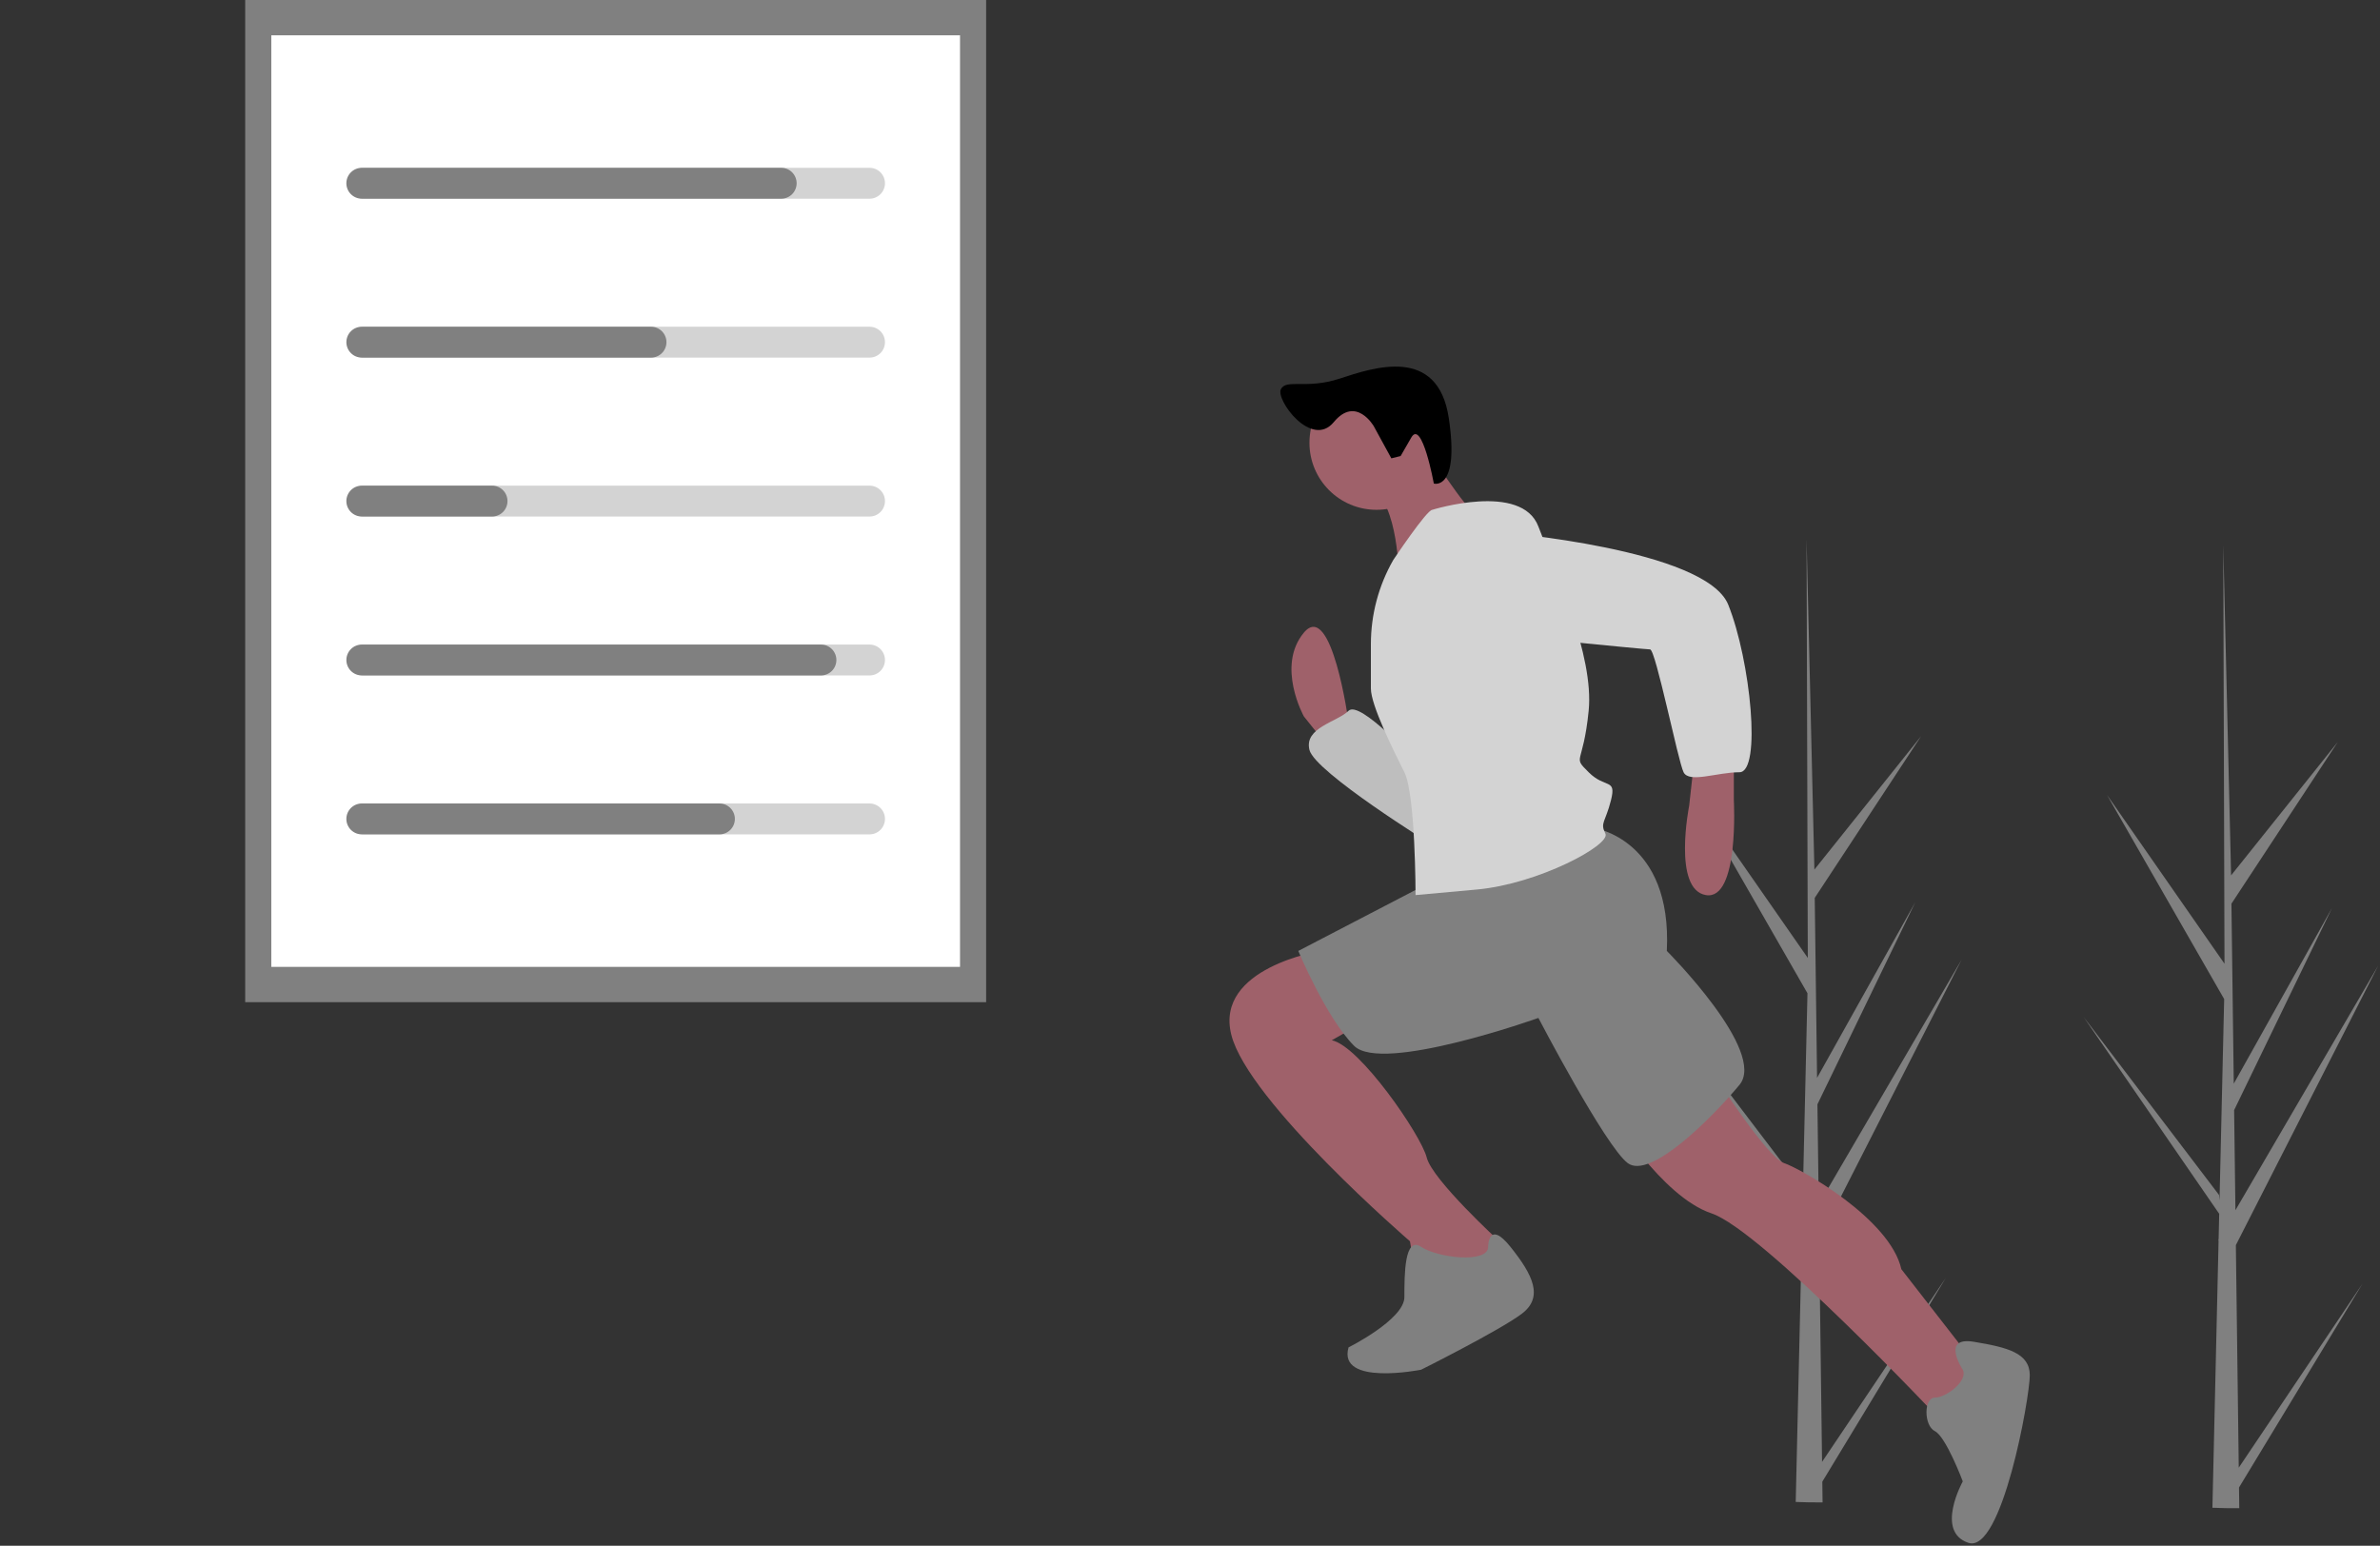 <svg width="893" height="580" viewBox="0 0 893 580" fill="none" xmlns="http://www.w3.org/2000/svg">
<rect x="0" y="0" width="893" height="580" fill="#333333" stroke="none"/>
<g clip-path="url(#clip0)">
<path d="M683.656 548.527L730.113 479.44L683.751 555.96L683.848 563.734C680.456 563.76 677.097 563.703 673.772 563.565L676.076 463.634L676.013 462.863L676.098 462.714L676.318 453.271L625.441 379.404L676.258 446.204L676.438 448.2L678.179 372.699L634.235 296.115L678.304 359.435L677.844 203.016L677.845 202.495L677.86 203.007L680.777 326.287L720.827 276.211L680.908 336.907L681.782 404.441L718.636 338.53L681.918 414.37L682.404 451.922L736 360.109L682.567 465.023L683.656 548.527Z" fill="#808080"/>
<path d="M840.005 550.704L886.463 481.617L840.1 558.137L840.197 565.911C836.806 565.937 833.447 565.88 830.121 565.741L832.425 465.811L832.362 465.04L832.447 464.891L832.668 455.448L781.791 381.581L832.608 448.381L832.788 450.377L834.529 374.875L790.585 298.292L834.654 361.612L834.194 205.193L834.195 204.672L834.21 205.184L837.127 328.463L877.176 278.387L837.258 339.084L838.132 406.618L874.986 340.707L838.267 416.547L838.754 454.099L892.349 362.286L838.917 467.199L840.005 550.704Z" fill="#808080"/>
<path d="M370.008 0H92V376.039H370.008V0Z" fill="#808080"/>
<path d="M360.212 13.251H101.797V362.789H360.212V13.251Z" fill="white"/>
<path d="M326.244 74.558H136.59C135.054 74.556 133.582 73.945 132.496 72.858C131.411 71.771 130.801 70.297 130.801 68.761C130.801 67.225 131.411 65.751 132.496 64.665C133.582 63.578 135.054 62.966 136.59 62.964H326.244C327.006 62.963 327.761 63.112 328.465 63.403C329.169 63.694 329.809 64.121 330.348 64.659C330.887 65.198 331.315 65.837 331.607 66.541C331.899 67.245 332.049 67.999 332.049 68.761C332.049 69.523 331.899 70.278 331.607 70.981C331.315 71.685 330.887 72.325 330.348 72.863C329.809 73.402 329.169 73.828 328.465 74.119C327.761 74.41 327.006 74.559 326.244 74.558V74.558Z" fill="#D3D3D3"/>
<path d="M326.244 134.188H136.59C135.054 134.186 133.582 133.575 132.496 132.488C131.411 131.401 130.801 129.927 130.801 128.391C130.801 126.855 131.411 125.381 132.496 124.294C133.582 123.207 135.054 122.596 136.59 122.594H326.244C327.006 122.593 327.761 122.742 328.465 123.033C329.169 123.324 329.809 123.751 330.348 124.289C330.887 124.827 331.315 125.467 331.607 126.171C331.899 126.875 332.049 127.629 332.049 128.391C332.049 129.153 331.899 129.907 331.607 130.611C331.315 131.315 330.887 131.955 330.348 132.493C329.809 133.031 329.169 133.458 328.465 133.749C327.761 134.04 327.006 134.189 326.244 134.188V134.188Z" fill="#D3D3D3"/>
<path d="M326.244 193.817H136.59C135.054 193.815 133.582 193.204 132.496 192.117C131.411 191.03 130.801 189.556 130.801 188.02C130.801 186.484 131.411 185.01 132.496 183.923C133.582 182.836 135.054 182.225 136.59 182.223H326.244C327.006 182.222 327.761 182.371 328.465 182.662C329.169 182.953 329.809 183.38 330.348 183.918C330.887 184.456 331.315 185.096 331.607 185.8C331.899 186.504 332.049 187.258 332.049 188.02C332.049 188.782 331.899 189.536 331.607 190.24C331.315 190.944 330.887 191.583 330.348 192.122C329.809 192.66 329.169 193.087 328.465 193.378C327.761 193.669 327.006 193.818 326.244 193.817V193.817Z" fill="#D3D3D3"/>
<path d="M326.244 253.446H136.59C135.054 253.444 133.582 252.832 132.496 251.745C131.411 250.658 130.801 249.185 130.801 247.649C130.801 246.113 131.411 244.639 132.496 243.552C133.582 242.465 135.054 241.854 136.59 241.852H326.244C327.006 241.851 327.761 242 328.465 242.291C329.169 242.582 329.809 243.008 330.348 243.547C330.887 244.085 331.315 244.725 331.607 245.429C331.899 246.132 332.049 246.887 332.049 247.649C332.049 248.411 331.899 249.165 331.607 249.869C331.315 250.573 330.887 251.212 330.348 251.751C329.809 252.289 329.169 252.716 328.465 253.007C327.761 253.298 327.006 253.447 326.244 253.446V253.446Z" fill="#D3D3D3"/>
<path d="M326.244 313.075H136.59C135.054 313.073 133.582 312.461 132.496 311.374C131.411 310.287 130.801 308.814 130.801 307.278C130.801 305.742 131.411 304.268 132.496 303.181C133.582 302.094 135.054 301.482 136.59 301.48H326.244C327.006 301.479 327.761 301.629 328.465 301.92C329.169 302.21 329.809 302.637 330.348 303.176C330.887 303.714 331.315 304.354 331.607 305.057C331.899 305.761 332.049 306.516 332.049 307.278C332.049 308.04 331.899 308.794 331.607 309.498C331.315 310.202 330.887 310.841 330.348 311.38C329.809 311.918 329.169 312.345 328.465 312.636C327.761 312.927 327.006 313.076 326.244 313.075V313.075Z" fill="#D3D3D3"/>
<path d="M293.118 74.558H135.764C135.002 74.559 134.247 74.41 133.543 74.119C132.839 73.828 132.199 73.402 131.66 72.863C131.121 72.325 130.693 71.685 130.401 70.981C130.109 70.278 129.959 69.523 129.959 68.761C129.959 67.999 130.109 67.245 130.401 66.541C130.693 65.837 131.121 65.198 131.66 64.659C132.199 64.121 132.839 63.694 133.543 63.403C134.247 63.112 135.002 62.963 135.764 62.964H293.118C294.655 62.966 296.127 63.578 297.213 64.665C298.298 65.751 298.908 67.225 298.908 68.761C298.908 70.297 298.298 71.771 297.213 72.858C296.127 73.945 294.655 74.556 293.118 74.558V74.558Z" fill="#808080"/>
<path d="M244.254 134.188H135.762C134.225 134.188 132.75 133.578 131.663 132.49C130.576 131.403 129.965 129.929 129.965 128.391C129.965 126.853 130.576 125.379 131.663 124.292C132.75 123.205 134.225 122.594 135.762 122.594H244.254C245.016 122.593 245.771 122.742 246.475 123.033C247.179 123.324 247.819 123.751 248.358 124.289C248.897 124.827 249.325 125.467 249.617 126.171C249.909 126.875 250.059 127.629 250.059 128.391C250.059 129.153 249.909 129.907 249.617 130.611C249.325 131.315 248.897 131.955 248.358 132.493C247.819 133.031 247.179 133.458 246.475 133.749C245.771 134.04 245.016 134.189 244.254 134.188V134.188Z" fill="#808080"/>
<path d="M184.627 193.817H135.764C135.002 193.818 134.247 193.669 133.543 193.378C132.839 193.087 132.199 192.66 131.66 192.122C131.121 191.583 130.693 190.944 130.401 190.24C130.109 189.536 129.959 188.782 129.959 188.02C129.959 187.258 130.109 186.504 130.401 185.8C130.693 185.096 131.121 184.456 131.66 183.918C132.199 183.38 132.839 182.953 133.543 182.662C134.247 182.371 135.002 182.222 135.764 182.223H184.627C186.163 182.225 187.635 182.836 188.721 183.923C189.807 185.01 190.416 186.484 190.416 188.02C190.416 189.556 189.807 191.03 188.721 192.117C187.635 193.204 186.163 193.815 184.627 193.817Z" fill="#808080"/>
<path d="M308.024 253.446H135.762C134.225 253.446 132.75 252.835 131.663 251.748C130.576 250.661 129.965 249.186 129.965 247.649C129.965 246.111 130.576 244.637 131.663 243.55C132.75 242.462 134.225 241.852 135.762 241.852H308.024C309.561 241.852 311.036 242.462 312.123 243.55C313.21 244.637 313.821 246.111 313.821 247.649C313.821 249.186 313.21 250.661 312.123 251.748C311.036 252.835 309.561 253.446 308.024 253.446Z" fill="#808080"/>
<path d="M269.929 313.075H135.764C135.002 313.076 134.247 312.927 133.543 312.636C132.839 312.345 132.199 311.918 131.66 311.38C131.121 310.841 130.693 310.202 130.401 309.498C130.109 308.794 129.959 308.04 129.959 307.278C129.959 306.516 130.109 305.761 130.401 305.057C130.693 304.354 131.121 303.714 131.66 303.176C132.199 302.637 132.839 302.21 133.543 301.92C134.247 301.629 135.002 301.479 135.764 301.48H269.929C270.691 301.479 271.446 301.629 272.15 301.92C272.854 302.21 273.494 302.637 274.034 303.176C274.573 303.714 275 304.354 275.292 305.057C275.584 305.761 275.734 306.516 275.734 307.278C275.734 308.04 275.584 308.794 275.292 309.498C275 310.202 274.573 310.841 274.034 311.38C273.494 311.918 272.854 312.345 272.15 312.636C271.446 312.927 270.691 313.076 269.929 313.075V313.075Z" fill="#808080"/>
<path d="M505.988 270.908C505.988 270.908 499.702 224.814 489.226 237.385C478.75 249.956 489.226 268.813 489.226 268.813L497.607 279.288L505.988 273.003V270.908Z" fill="#9F616A"/>
<path d="M531.13 285.574C531.13 285.574 510.178 262.527 505.988 266.717C501.797 270.908 489.226 273.003 491.322 281.383C493.417 289.764 537.415 317.001 537.415 317.001L531.13 285.574Z" fill="#D3D3D3"/>
<path opacity="0.1" d="M531.13 285.574C531.13 285.574 510.178 262.527 505.988 266.717C501.797 270.908 489.226 273.003 491.322 281.383C493.417 289.764 537.415 317.001 537.415 317.001L531.13 285.574Z" fill="black"/>
<path d="M650.553 283.479V300.24C650.553 300.24 652.648 337.953 640.078 335.857C627.507 333.762 633.792 302.335 633.792 302.335L635.887 283.479L650.553 283.479Z" fill="#9F616A"/>
<path d="M644.269 404.998C644.269 404.998 663.125 434.33 669.411 436.425C675.696 438.521 709.219 457.377 713.409 476.233L742.741 513.946L728.075 532.803C728.075 532.803 661.03 461.567 642.174 455.282C623.317 448.996 604.461 417.569 604.461 417.569L644.269 404.998Z" fill="#9F616A"/>
<path d="M495.512 356.809C495.512 356.809 455.704 363.094 461.989 388.236C468.275 413.378 529.035 465.757 529.035 465.757L531.13 478.328L554.177 482.518L564.652 472.042L562.557 465.757C562.557 465.757 537.415 442.71 535.32 434.33C533.225 425.949 510.178 392.426 499.702 390.331L514.368 381.951L495.512 356.809Z" fill="#9F616A"/>
<path d="M736.454 513.946C736.454 513.946 728.074 501.375 740.645 503.47C753.216 505.565 761.596 507.66 761.596 516.041C761.596 524.422 751.121 583.086 738.55 578.896C725.979 574.705 736.454 555.849 736.454 555.849C736.454 555.849 730.169 539.088 725.979 536.993C721.788 534.897 721.788 524.422 725.979 524.422C730.169 524.422 738.55 518.136 736.454 513.946Z" fill="#808080"/>
<path d="M558.367 467.852C558.367 467.852 558.367 457.376 566.748 467.852C575.128 478.328 579.319 486.709 570.938 492.994C562.557 499.28 533.225 513.946 533.225 513.946C533.225 513.946 501.798 520.231 505.988 505.565C505.988 505.565 526.94 495.089 526.94 486.709C526.94 478.328 526.94 463.662 533.225 467.852C539.511 472.043 558.367 474.138 558.367 467.852Z" fill="#808080"/>
<path d="M598.174 310.716C598.174 310.716 627.506 314.906 625.411 356.809C625.411 356.809 663.124 394.522 652.648 407.093C642.173 419.664 619.126 442.711 610.745 436.425C602.365 430.14 577.223 381.951 577.223 381.951C577.223 381.951 518.558 402.903 508.082 392.427C497.607 381.951 487.131 356.809 487.131 356.809L539.51 329.572L598.174 310.716Z" fill="#808080"/>
<path d="M516.464 191.292C530.35 191.292 541.606 180.035 541.606 166.15C541.606 152.264 530.35 141.008 516.464 141.008C502.579 141.008 491.322 152.264 491.322 166.15C491.322 180.035 502.579 191.292 516.464 191.292Z" fill="#9F616A"/>
<path d="M535.321 168.244C535.321 168.244 549.987 191.291 554.177 193.386C558.368 195.481 524.845 216.433 524.845 216.433C524.845 216.433 524.845 189.196 514.369 182.91L535.321 168.244Z" fill="#9F616A"/>
<path d="M537.416 191.292C537.416 191.292 570.938 180.816 577.224 197.577C583.509 214.339 598.176 245.766 596.08 266.718C593.985 287.669 589.795 283.479 596.08 289.764C602.366 296.05 606.556 291.859 604.461 300.24C602.366 308.621 600.271 308.621 602.366 312.811C604.461 317.001 577.224 331.667 554.177 333.763L531.13 335.858C531.13 335.858 531.13 298.145 526.94 289.764C522.75 281.384 514.369 264.622 514.369 258.337V241.706C514.369 230.637 517.258 219.759 522.75 210.148V210.148C522.75 210.148 535.321 191.292 537.416 191.292Z" fill="#D3D3D3"/>
<path d="M562.557 199.672C562.557 199.672 640.078 205.957 648.459 226.909C656.84 247.861 661.03 289.764 652.649 289.764C644.269 289.764 633.793 293.954 631.698 289.764C629.602 285.573 621.222 243.67 619.127 243.67C617.031 243.67 554.177 237.385 554.177 237.385C554.177 237.385 526.94 203.862 562.557 199.672Z" fill="#D3D3D3"/>
<path d="M515.453 159.917C515.453 159.917 508.781 148.322 500.441 158.393C492.101 168.464 478.534 149.957 480.617 146.008C482.7 142.059 490.055 146.185 502.659 142.065C515.263 137.945 539.544 129.551 543.61 156.932C547.676 184.314 537.992 181.444 537.992 181.444C537.992 181.444 533.553 157.18 529.54 164.15L525.528 171.119L522.048 171.976L515.453 159.917Z" fill="black"/>
</g>
<defs>
<clipPath id="clip0">
<rect width="892.35" height="579.11" fill="white"/>
</clipPath>
</defs>
</svg>

